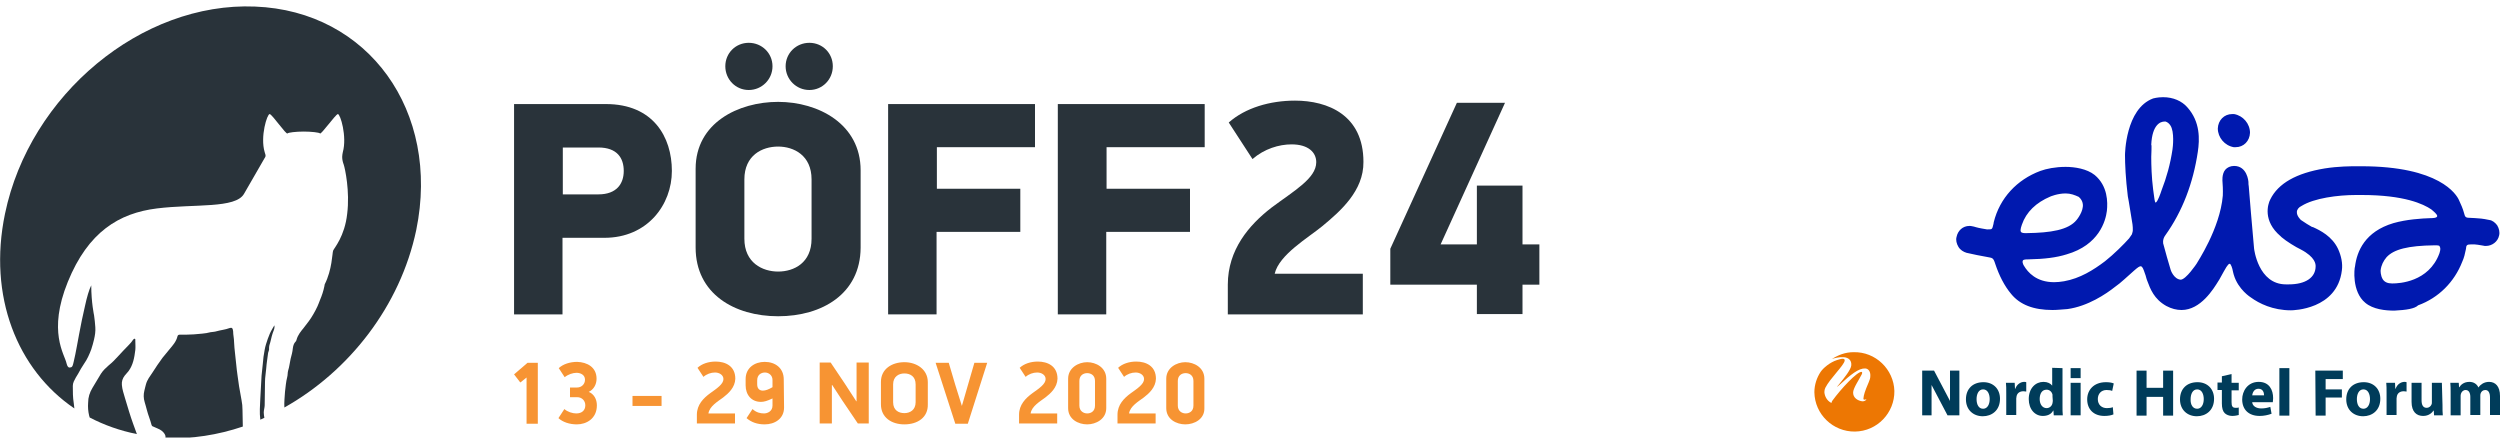 <?xml version="1.0" encoding="utf-8"?>
<!-- Generator: Adobe Illustrator 25.0.0, SVG Export Plug-In . SVG Version: 6.00 Build 0)  -->
<svg version="1.1" id="Layer_1" xmlns="http://www.w3.org/2000/svg" xmlns:xlink="http://www.w3.org/1999/xlink" x="0px" y="0px"
	 viewBox="0 0 800 140" style="enable-background:new 0 0 800 140;" xml:space="preserve">
<style type="text/css">
	.st0{fill:#0019AF;}
	.st1{fill:#003C5A;}
	.st2{fill-rule:evenodd;clip-rule:evenodd;fill:#ED7703;}
	.st3{fill:#29333A;}
	.st4{fill:#F79433;}
</style>
<g id="Layer_x0020_1">
	<path class="st0" d="M714.3,36.5c-2.6,0-4.5,2-4.6,4.6c0,2.9,2.2,5.5,5.1,6c0.1,0,0.4,0,0.6,0c2.6,0,4.5-2,4.6-4.6
		c0-2.9-2.2-5.5-5.1-6C714.6,36.5,714.4,36.5,714.3,36.5L714.3,36.5z M766.2,99.4c-2.9,0-6.8-0.4-9.3-2.5
		c-4.4-3.6-3.5-11.2-3.3-11.6c0.6-4.9,3.2-11.2,12.3-13.9c4.2-1.2,8.9-1.5,12-1.6l0,0c0.4,0,1.9,0,2-0.6s-1.2-1.6-1.9-2.2
		c-2.5-1.7-8.6-4.6-22.2-4.6c0,0-1.3,0-1.9,0c-5.8,0-13.4,1-17.4,3.5c-0.9,0.4-1.5,1.2-1.5,1.9c-0.1,1.3,1.2,2.5,1.3,2.6l0,0
		c1.3,0.9,2.6,1.7,3.5,2.2l0.4,0.1c2.2,1,6.1,2.9,8,7c1,2.2,1.5,4.6,1.2,6.8c-1.5,12.6-15.7,12.8-16.3,12.8l0,0
		c-5.8,0-10.2-2.2-12.8-4.1c0,0-4.1-2.5-5.5-7.3c0-0.1-0.3-1-0.3-1.2c-0.1-0.7-0.6-2.3-1-2.3c-0.6,0-1.6,2-1.9,2.5
		c-0.7,1.2-1.5,2.8-1.7,3c-1.6,2.6-5.7,9.3-11.8,9.3c-1.6,0-3.2-0.4-4.9-1.3c-3.9-2.2-5.1-5.4-6.1-8.1c-0.3-0.7-0.4-1.5-0.7-2.2
		c-1-3-1.2-3-3.5-1c-2.2,1.9-4.2,3.9-6.1,5.2c-2.9,2.3-8.7,6.2-15.2,7.1c-1.6,0.1-3.2,0.3-4.8,0.3c-6.1,0-10.4-1.7-13.2-5.1
		c-2.2-2.6-3.9-6-5.1-9.6c-0.7-2.2-0.9-1.9-2.8-2.3c-2.2-0.4-3.8-0.7-6.4-1.3c-1-0.3-2-0.9-2.6-1.9s-0.9-2.2-0.6-3.2
		c0.4-2,2-3.5,4.1-3.5c0.3,0,0.6,0,0.9,0.1c0.4,0.1,0.7,0.1,1.2,0.3c1,0.3,2.9,0.6,3.5,0.7c0.1,0,0.3,0,0.4,0c1.3,0,1.3,0,1.7-1.7
		c0-0.1,0.1-0.4,0.1-0.6c1.9-7.7,7.4-13.6,14.9-16.4c1.9-0.7,4.8-1.3,8.1-1.3c2.9,0,6.8,0.6,9.3,2.6c4.2,3.5,4.2,8.7,3.9,11.5
		c-0.4,3.2-2.5,10.9-12.9,13.9c-3.2,1-7,1.5-12.3,1.6c-0.7,0-1.5,0-1.7,0.4c-0.3,0.7,0.4,1.7,0.4,1.7c1.2,2,3.9,5.2,9.6,5.2
		c1,0,2-0.1,3.2-0.3c5.1-0.9,9.4-3.6,13.1-6.4c2.8-2.2,6.1-5.5,7.7-7.3c0.1-0.1,0.4-0.6,0.9-1.3c0.1-0.4,0.3-0.9,0.3-1.3
		c0-0.6,0-1.2-0.1-1.9c-0.1-0.4-1.3-8.3-1.5-9c-0.7-5.7-0.9-10.3-0.9-13.2c0-0.1,0.1-14.8,9-18.1c0.1,0,1.3-0.4,3.2-0.4
		c3.2,0,6,1.2,7.8,3.3c4.1,4.6,3.9,10.2,3.3,14.2c-1.5,10-4.9,19-10.4,26.7c-1,1.3-0.7,2.8-0.6,2.9c0.7,2.6,1.5,5.5,2.3,8.1
		c0,0.1,1,3,3.2,3.2c1.7,0,5.1-5.1,5.1-5.1c0.1-0.3,7.5-11.2,8.4-21.8c0-0.1,0.1-1.9-0.1-4.4c0,0-0.3-2.5,0.9-3.9
		c0.6-0.7,1.6-1.2,2.8-1.2c4.2,0,4.6,4.9,4.6,5.2c0,0.4,0,0.9,0.1,1.3c0.1,1.5,1.2,14.5,1.7,19.9c0,0.1,1.3,11.5,10.2,11.5
		c0.1,0,0.4,0,0.9,0c5.4,0,8.6-2.2,8.6-5.8c0-0.6,0-2.9-4.8-5.4c-1.5-0.7-4.6-2.6-6.1-3.9l-0.3-0.3c-5.8-4.9-4.1-10.3-3.3-11.8
		c2.5-5.1,8.3-8.4,17.4-9.9c4.4-0.7,8.4-0.7,10.4-0.7c0.7,0,1.2,0,1.3,0c25,0,30.5,9,31.3,10.9c0.6,1.3,1.2,2.6,1.6,4.1
		c0.3,1,0.3,1.5,1.7,1.5c0.7,0,1.3,0.1,1.9,0.1c1.3,0.1,2.2,0.1,4.5,0.6c1,0.1,1.9,0.9,2.5,1.7c0.6,1,0.9,2.2,0.6,3.3
		c-0.4,1.9-2.2,3.3-4.2,3.3c-0.3,0-0.6,0-0.9-0.1c-1.5-0.3-2-0.3-2.8-0.4c-0.1,0-0.4,0-0.7,0c-0.1,0-0.1,0-0.3,0
		c-1.5,0-1.6,0.3-1.7,1.5c-0.3,1.5-0.6,2.8-1.2,4.1c-2.5,6.4-7.5,11.5-14.1,13.9C772.7,98.8,770,99.2,766.2,99.4L766.2,99.4z
		 M779.1,78.5c-8.6,0.1-13.1,1.3-15.4,3.8c-1,1.2-1.7,2.5-1.9,4.2c0,0-0.1,1.6,0.7,2.9c0.6,0.9,1.6,1.3,2.9,1.3c0,0,0.1,0,0.3,0
		c1.9,0,11.5-0.4,14.9-9.6c0-0.1,0.6-1.5,0.1-2.2C780.7,78.5,780,78.5,779.1,78.5L779.1,78.5L779.1,78.5z M661,61.9
		c-2.6,0-4.9,1-4.9,1c-4.5,1.9-7.7,4.9-9.1,9c0,0.1-0.7,1.7-0.3,2.3c0.3,0.4,1,0.4,1.7,0.4h0.1c7.7-0.1,13.4-1,16-4.2
		c0.1-0.1,2.3-2.8,2-5.1c-0.1-0.9-0.6-1.7-1.3-2.3C663.9,62.4,662.6,61.9,661,61.9L661,61.9z M688.4,50.2c0,2.6,0.1,6.5,0.6,10.4
		c0.3,2,0.4,3.3,0.6,3.9c0,0.3,0.1,0.3,0.1,0.3c0.1,0,0.1,0,0.3-0.1c0.6-0.6,1.3-2.6,1.7-3.8c1.6-4.1,2.8-8.4,3.5-13.1
		c0.1-0.6,0.7-5.7-0.7-7.7c-0.4-0.6-0.9-1-1.5-1.2c0,0-0.1,0-0.4,0c-1.2,0-3.9,0.9-4.2,7.4C688.6,46.4,688.4,49.4,688.4,50.2
		L688.4,50.2z"/>
</g>
<g>
	<g>
		<g>
			<g>
				<g>
					<polygon class="st1" points="627,118.6 627,118.6 624,118.6 624,128.3 618.9,118.6 615.1,118.6 615.1,132.9 615.1,132.9 
						615.1,132.9 618.1,132.9 618.1,123.2 623.2,132.9 627,132.9 					"/>
					<path class="st1" d="M634.5,133.2c-3,0-5.4-2-5.4-5.4s2.2-5.5,5.6-5.5c3.2,0,5.3,2.2,5.3,5.3
						C640,131.4,637.3,133.2,634.5,133.2L634.5,133.2L634.5,133.2z M634.6,130.8c1.3,0,2.1-1.3,2.1-3.1c0-1.5-0.6-3.1-2.1-3.1
						s-2.1,1.6-2.1,3.1C632.5,129.5,633.2,130.8,634.6,130.8L634.6,130.8z"/>
					<path class="st1" d="M642,125.9c0-1.5,0-2.5-0.1-3.4h2.8l0.1,1.9h0.1c0.5-1.5,1.8-2.2,2.8-2.2c0.3,0,0.5,0,0.7,0.1v3
						c-0.3,0-0.5-0.1-0.9-0.1c-1.2,0-2,0.6-2.2,1.6c0,0.2-0.1,0.5-0.1,0.7v5.3H642V125.9L642,125.9z"/>
					<path class="st1" d="M660,117.8v12c0,1.2,0,2.4,0.1,3.1h-2.9l-0.1-1.5H657c-0.6,1.2-1.9,1.7-3.3,1.7c-2.5,0-4.5-2.1-4.5-5.4
						c0-3.5,2.2-5.5,4.7-5.5c1.3,0,2.3,0.5,2.8,1.2l0,0v-5.7L660,117.8L660,117.8z M656.8,126.9c0-0.2,0-0.4,0-0.6
						c-0.2-0.9-0.9-1.6-1.9-1.6c-1.5,0-2.2,1.3-2.2,3c0,1.7,0.9,2.9,2.2,2.9c0.9,0,1.7-0.6,1.9-1.6c0-0.2,0.1-0.5,0.1-0.7
						L656.8,126.9L656.8,126.9z"/>
					<rect x="662.6" y="122.5" class="st1" width="3.2" height="10.4"/>
					<rect x="662.6" y="117.8" class="st1" width="3.2" height="3.2"/>
					<path class="st1" d="M676.3,132.6c-0.6,0.3-1.7,0.5-2.9,0.5c-3.4,0-5.5-2.1-5.5-5.3c0-3,2.1-5.5,6-5.5c0.9,0,1.8,0.1,2.5,0.4
						l-0.5,2.4c-0.4-0.2-1-0.3-1.8-0.3c-1.7,0-2.8,1.2-2.8,2.9c0,1.9,1.3,2.9,2.9,2.9c0.8,0,1.4-0.1,1.9-0.3L676.3,132.6z"/>
					<path class="st1" d="M686.9,118.6v5.5h5.3v-5.5h3.2V133h-3.2v-6h-5.3v6h-3.2v-14.4H686.9z"/>
					<path class="st1" d="M703,133.2c-3,0-5.4-2-5.4-5.4s2.2-5.5,5.6-5.5c3.2,0,5.3,2.2,5.3,5.3C708.5,131.4,705.8,133.2,703,133.2
						L703,133.2L703,133.2z M703.1,130.8c1.3,0,2.1-1.3,2.1-3.1c0-1.5-0.6-3.1-2.1-3.1s-2.1,1.6-2.1,3.1
						C700.9,129.5,701.7,130.8,703.1,130.8L703.1,130.8z"/>
					<path class="st1" d="M714.1,119.7v2.8h2.3v2.4h-2.3v3.8c0,1.3,0.3,1.8,1.3,1.8c0.4,0,0.7,0,1-0.1v2.4c-0.4,0.1-1.2,0.3-2.1,0.3
						c-1,0-1.9-0.4-2.4-0.9c-0.6-0.6-0.9-1.6-0.9-3.1v-4.3h-1.4v-2.4h1.4v-2L714.1,119.7z"/>
					<path class="st1" d="M720.7,128.7c0.1,1.3,1.4,2,2.9,2c1.1,0,2-0.2,2.9-0.5l0.4,2.2c-1.1,0.4-2.4,0.7-3.8,0.7
						c-3.5,0-5.6-2-5.6-5.3c0-2.6,1.7-5.6,5.3-5.6c3.4,0,4.6,2.6,4.6,5.2c0,0.6-0.1,1-0.1,1.3L720.7,128.7L720.7,128.7z
						 M724.5,126.5c0-0.8-0.3-2.1-1.8-2.1c-1.4,0-1.9,1.3-2,2.1H724.5z"/>
					<path class="st1" d="M729.4,117.8h3.2V133h-3.2V117.8z"/>
					<path class="st1" d="M740.9,118.6h8.8v2.7h-5.5v3.3h5.2v2.6h-5.2v5.8H741L740.9,118.6L740.9,118.6z"/>
					<path class="st1" d="M756.2,133.2c-3,0-5.4-2-5.4-5.4s2.2-5.5,5.6-5.5c3.2,0,5.3,2.2,5.3,5.3
						C761.7,131.4,759,133.2,756.2,133.2L756.2,133.2L756.2,133.2z M756.3,130.8c1.3,0,2.1-1.3,2.1-3.1c0-1.5-0.6-3.1-2.1-3.1
						s-2.1,1.6-2.1,3.1C754.2,129.5,754.9,130.8,756.3,130.8L756.3,130.8z"/>
					<path class="st1" d="M763.7,125.9c0-1.5,0-2.5-0.1-3.4h2.8l0.1,1.9h0.1c0.5-1.5,1.8-2.2,2.8-2.2c0.3,0,0.4,0,0.7,0.1v3
						c-0.3,0-0.5-0.1-0.9-0.1c-1.2,0-2,0.6-2.2,1.6c0,0.2-0.1,0.5-0.1,0.7v5.3h-3.2L763.7,125.9L763.7,125.9z"/>
					<path class="st1" d="M781.6,129.6c0,1.4,0,2.5,0.1,3.3h-2.8l-0.1-1.5h-0.1c-0.4,0.6-1.4,1.7-3.3,1.7c-2.1,0-3.7-1.3-3.7-4.5
						v-6.1h3.2v5.6c0,1.5,0.5,2.4,1.6,2.4c0.9,0,1.4-0.6,1.6-1.1c0.1-0.2,0.1-0.4,0.1-0.7v-6.2h3.2L781.6,129.6L781.6,129.6z"/>
					<path class="st1" d="M784.2,125.8c0-1.3,0-2.4-0.1-3.3h2.7l0.1,1.4h0.1c0.4-0.7,1.4-1.7,3.2-1.7c1.4,0,2.4,0.7,2.9,1.8l0,0
						c0.4-0.6,0.9-1,1.4-1.3c0.6-0.3,1.2-0.5,2-0.5c2,0,3.5,1.4,3.5,4.5v6.1h-3.2v-5.6c0-1.5-0.5-2.4-1.5-2.4
						c-0.8,0-1.3,0.5-1.5,1.1c-0.1,0.2-0.1,0.6-0.1,0.8v6.1h-3.2V127c0-1.3-0.5-2.2-1.5-2.2c-0.8,0-1.3,0.6-1.5,1.2
						c-0.1,0.3-0.1,0.6-0.1,0.8v6.1h-3.2L784.2,125.8L784.2,125.8z"/>
				</g>
			</g>
		</g>
		<g>
			<path class="st2" d="M593.1,112.7L593.1,112.7L593.1,112.7c-2.6,0-4.9,0.9-6.9,2.2c0.7-0.3,2.4-0.7,3.8-0.6
				c1.5,0.1,2.6,1,2.4,2.7c-0.2,1.4-2.2,3.9-4,6.1c-0.3,0.3-0.5,0.6-0.5,0.6s0,0.1,0.1,0s0.4-0.3,0.6-0.5c3.7-3.4,6.2-5.4,8.3-5.3
				c1.2,0.1,1.7,1.3,1.6,2.5c0,0.6-0.2,1.2-0.5,1.9c-1.3,3-1.6,4.1-1.7,5.2c-0.1,0.4,0.3,0.4,0.4,0.4c0.2,0,0.9-0.4,0.3,0.2
				c-0.2,0.2-0.8,0.4-1.2,0.3c-1.3-0.2-2.9-1.1-2.8-2.9c0.1-1.4,1.9-4,2.7-5.6c0.1-0.2,0.2-0.4,0.2-0.6s-0.1-0.3-0.2-0.3
				c-1.4-0.1-6.5,5.3-9.4,9.3c-0.2,0.3-0.1,0.6-0.3,0.6c-0.1,0-0.1,0-0.2-0.1c-1.1-0.6-1.9-1.9-2-3.3c0-0.5,0.1-1,0.3-1.4
				c1.5-3,6-7.2,6.2-8.7c0-0.4-0.1-0.6-0.7-0.6c-0.4,0-1.4,0.3-1.7,0.4c-2.3,0.7-4.5,2.6-5.3,3.8c-1.2,1.8-2,4.1-2,6.5
				c0.1,7.1,6,12.7,13,12.6l0,0l0,0c7.1-0.1,12.7-6,12.6-13C606,118.2,600.2,112.5,593.1,112.7z"/>
		</g>
	</g>
</g>
<g>
	<g>
		<path class="st3" d="M41.3,131.7c-0.4-1.4-0.9-2.9-1.3-4.3c-0.4-1.4-0.9-2.8-1-4.2c-0.1-1.1,0.2-2.1,0.9-3
			c0.4-0.5,0.8-0.9,1.2-1.4c1.5-2,1.9-4.4,2.2-6.8c0.1-1,0-2,0-3c0-0.2,0.1-0.5-0.2-0.6c-0.2-0.1-0.3,0.2-0.5,0.3
			c-0.4,0.6-0.8,1.1-1.3,1.6c-1.2,1.2-2.4,2.5-3.6,3.8c-0.9,1-1.9,2-2.9,2.8c-0.9,0.8-1.8,1.6-2.5,2.7c-0.9,1.5-1.8,3-2.7,4.5
			c-0.9,1.5-1.4,3-1.4,4.8c-0.1,1.4,0,2.7,0.3,4c0.1,0.2,0.1,0.5,0.2,0.7c4.6,2.4,9.6,4.2,15.1,5.3c-0.4-1.1-0.8-2.2-1.2-3.3
			C42.2,134.4,41.7,133.1,41.3,131.7"/>
		<path class="st3" d="M77.3,128.1c-0.3-1.5-0.5-3-0.8-4.5c-0.3-2.3-0.7-4.6-0.9-6.9c-0.2-2.4-0.6-4.8-0.7-7.3
			c0-1.1-0.3-2.2-0.3-3.4c-0.1-1-0.4-1.3-1.2-1c-1.3,0.5-2.7,0.6-4.1,1c-0.6,0.2-1.3,0.2-1.9,0.3c-1.8,0.5-3.6,0.5-5.4,0.7
			c-1.5,0.1-3,0.1-4.5,0.1c-0.3,0-0.6,0.1-0.7,0.5c-0.4,1.7-1.5,2.9-2.5,4.1c-0.8,0.9-1.5,1.9-2.3,2.8c-1.1,1.5-2.2,3.1-3.2,4.7
			c-0.8,1.2-1.7,2.3-2.1,3.8c-0.2,0.6-0.3,1.3-0.5,2c-0.3,1.2-0.3,2.4,0.1,3.7c0.2,0.8,0.5,1.6,0.7,2.5c0.4,1.6,1.1,3.2,1.5,4.8
			c0.1,0.2,0.2,0.4,0.3,0.4c0.6,0.2,1,0.5,1.6,0.7c1,0.4,1.9,1,2.4,2c0.2,0.4,0.2,0.8,0.1,1.1H53c8.4,0.3,16.7-1,24.7-3.7
			c0-1.7-0.1-3.5-0.1-5.3C77.6,130.1,77.5,129.1,77.3,128.1"/>
		<path class="st3" d="M81.6,2.1C45.3,0.6,9.5,30.3,1.6,68.4c-5.5,26.4,3.9,49.9,22.2,62.3c-0.1-0.6-0.1-1.1-0.2-1.7
			c-0.3-1.8-0.3-3.6-0.3-5.5c0-0.5,0.1-0.9,0.3-1.4c0.4-0.9,0.9-1.7,1.4-2.5c0.6-1.1,1.2-2.2,1.9-3.2c1-1.4,1.7-3,2.3-4.6
			c0.4-1.1,0.6-2.1,0.9-3.2c0.3-1.3,0.5-2.6,0.4-3.9s-0.2-2.5-0.4-3.8c0,0-0.9-4.1-0.9-9.6c-0.7,1.4-1.4,3.8-2,6.6
			c-1.4,5.8-2.6,13.2-3.1,15.5c-0.9,4.1-0.8,4.1-1.8,4.2c-0.4,0.1-0.8-0.4-1-1.3c-0.6-2.9-6.1-10.1,0.4-26.1s16.4-22,28.5-23.5
			s25.2,0.1,27.9-4.7c2.3-4,5.5-9.5,6.8-11.8c0.2-0.3,0-1-0.2-1.5c-1.5-5,0.8-12.3,1.6-12.2c0.8,0.1,5.3,6.7,5.7,6.2
			c0.2-0.3,2.7-0.6,5.2-0.6s5,0.3,5.2,0.6c0.3,0.5,4.9-6,5.7-6.2c0.8-0.1,3,7.2,1.6,12.2c-0.1,0.5-0.2,1-0.2,1.5
			c0,0.9,0.2,1.7,0.5,2.5c0.4,1.2,2,8.5,1.1,15.7c-0.8,7.3-4.2,11-4.5,11.8s-0.3,6.1-2.7,10.8c0,0.2-0.1,0.4-0.1,0.6
			c-0.3,1.5-0.8,3-1.4,4.4c-0.3,0.7-0.5,1.4-0.8,2c-0.4,0.8-0.8,1.7-1.3,2.5c-0.9,1.6-2,3-3.1,4.4c-0.9,1.1-1.9,2.3-2.3,3.8
			c-0.1,0.2-0.1,0.5-0.3,0.6c-0.6,0.6-0.8,1.4-0.9,2.2c-0.1,1.1-0.4,2.2-0.7,3.3c-0.3,1.3-0.4,2.6-0.8,3.8c-0.2,0.7-0.1,1.4-0.3,2.1
			c-0.4,1.5-0.5,3.1-0.7,4.7c-0.1,1.6-0.3,3.3-0.2,5c20.7-11.6,37.1-32.5,42.2-56.8C141,35.6,117.9,3.5,81.6,2.1"/>
		<path class="st3" d="M84.7,129.7c0-2.5,0.1-5,0.1-7.5c0-1.5,0.3-2.9,0.4-4.4c0.1-1.6,0.4-3.2,0.6-4.9c0.1-0.5,0.4-0.9,0.3-1.5
			c0-0.7,0.2-1.3,0.4-1.9c0.3-1.3,0.6-2.6,1.1-3.8c0.2-0.5,0.3-1,0.2-1.6c-0.3,0.5-0.5,0.8-0.7,1.2c-0.6,1-1,2-1.4,3.1
			c-0.4,1.2-0.8,2.3-1,3.5c-0.3,1.5-0.5,3-0.6,4.5c-0.1,1.3-0.3,2.5-0.4,3.8c-0.1,2.4-0.3,4.9-0.4,7.3c-0.1,2.3-0.3,4.5,0,6.8
			c0.4-0.2,0.9-0.4,1.3-0.6c-0.1-0.6-0.2-1.1-0.2-1.7C84.4,131.2,84.7,130.4,84.7,129.7"/>
	</g>
	<g>
		<path class="st3" d="M193.9,33.3c15.1,0,21.1,10.5,21.1,21.4c0,10.8-7.8,21.4-21.6,21.4H180v24.5h-15.5V33.3H193.9z M180.1,62.2
			h11.4c5.8,0,8.1-3.4,8.1-7.5s-2.1-7.5-8.1-7.5h-11.4V62.2z"/>
		<path class="st3" d="M249,101.2c-14,0-26.4-7.2-26.4-22V54c0-14.7,13.7-21.4,26.4-21.4c12.9,0,26.4,7.1,26.4,21.9v24.8
			C275.3,94,263.1,101.2,249,101.2z M239.6,13.7c4.2,0,7.6,3.3,7.6,7.5s-3.4,7.6-7.6,7.6c-4.2,0-7.5-3.4-7.5-7.6
			S235.4,13.7,239.6,13.7z M259.7,57.4c0-7.7-5.7-10.5-10.7-10.5c-5.1,0-10.8,2.8-10.8,10.5v19c0,7.7,5.8,10.5,10.8,10.5
			c5.1,0,10.7-2.8,10.7-10.5V57.4z M259,13.7c4.2,0,7.5,3.3,7.5,7.5s-3.3,7.6-7.5,7.6c-4.2,0-7.6-3.4-7.6-7.6S254.8,13.7,259,13.7z"
			/>
		<path class="st3" d="M299.7,60.4h26.8v13.8h-26.8v26.4h-15.5V33.3h47v13.8h-31.4v13.3H299.7z"/>
		<path class="st3" d="M354,60.4h26.8v13.8H354v26.4h-15.5V33.3h47v13.8h-31.4v13.3H354z"/>
		<g>
			<path class="st3" d="M423.1,72.4c-4.5,3.7-13.8,9.1-15.2,15.2h28.2v13h-43.2v-9.5c0-11.2,6.8-19.1,13.9-24.6
				c7.2-5.4,14.4-9.4,14.4-14.6c0-3.1-2.5-5.7-7.9-5.7c-4,0-8.7,1.4-12.5,4.7l-7.6-11.7c5.3-4.7,13.2-7,21.2-7
				c10.5,0,21.9,4.6,21.9,19.6C436.4,61.1,428.9,67.6,423.1,72.4z"/>
			<path class="st3" d="M487.2,91.1v9.4h-14.6v-9.4h-27.7V79.6l21.3-46.7h15.4L461,78.2h11.6V59.4h14.6v18.8h5.4v12.9H487.2z"/>
		</g>
	</g>
	<g>
		<path class="st4" d="M168.5,135.6v-14.8l-2,1.6l-2-2.6l4.3-3.7h3.3v19.5H168.5z"/>
		<path class="st4" d="M190.9,121.2c0,1.9-1,3.5-2.5,4.2c1.7,0.7,2.6,2.4,2.6,4.3c0,4.3-3.4,6.1-6.4,6.1c-2.3,0-4.5-0.7-5.9-2
			c0.1-0.2,1.7-2.6,1.9-2.9c1,0.9,2.6,1.4,3.8,1.4c1.8,0,2.9-1,2.9-2.6c0-1.5-1.1-2.6-2.6-2.6h-2.3v-3.1h2.3c1.3,0,2.5-1,2.5-2.5
			c0-1.6-1.5-2.2-2.7-2.2s-2.7,0.5-3.8,1.4l-1.9-2.9c1.4-1.3,3.6-2,5.9-2C187.9,115.9,190.9,117.5,190.9,121.2z"/>
		<path class="st4" d="M202.4,129.9v-3.2h9.3v3.2H202.4z"/>
		<path class="st4" d="M231.4,127.2c-1.6,1.2-4.4,2.8-4.7,5.1h8.5v3.2H223v-2.8c0-3.2,2.1-5.3,4.3-6.9c2.1-1.5,4.2-2.9,4.2-4.5
			c0-1.3-1.3-2.1-2.7-2.1c-1.3,0-2.7,0.5-3.7,1.4l-1.9-2.9c1.4-1.3,3.5-2,5.8-2c3.1,0,6.3,1.4,6.3,5.5
			C235.2,124,233.1,125.9,231.4,127.2z"/>
		<path class="st4" d="M250.9,130.4c0,3.6-3,5.4-6.2,5.4c-2.4,0-4.3-0.7-5.8-2l1.9-2.9c1.2,1.1,2.5,1.4,3.7,1.4
			c1.1,0,2.7-0.7,2.7-2.5v-2.3c-1.7,0.8-2.7,1.1-3.7,1.1c-3,0-4.9-2.2-4.9-5.3v-2c0-3.6,2.9-5.5,6.1-5.5c3.4,0,6.1,2,6.1,5.6
			L250.9,130.4L250.9,130.4z M244.8,119.2c-1.2,0-2.5,0.7-2.5,2.5v1.3c0,1.5,0.9,2,1.8,2c0.9,0,1.9-0.4,3.1-1.1v-2.3
			C247.2,120,245.9,119.2,244.8,119.2z"/>
		<path class="st4" d="M266.2,123.2v12.3h-3.9v-19.5h3.5l4.5,6.7l3.7,5.7h0.1v-12.4h3.9v19.5h-3.5l-5-7.4l-3.2-4.9H266.2z"/>
		<path class="st4" d="M289.4,135.8c-4.1,0-7.5-2.2-7.5-6.4v-7.2c0-4.2,3.6-6.3,7.5-6.3s7.5,2.3,7.5,6.4v7.1
			C297,133.6,293.6,135.8,289.4,135.8z M293,123c0-2.6-1.8-3.5-3.6-3.5c-1.8,0-3.6,1-3.6,3.5v5.7c0,2.6,1.8,3.5,3.6,3.5
			c1.8,0,3.6-1,3.6-3.5V123z"/>
		<path class="st4" d="M307.8,129.9l2-6.9l2-6.9h4.1l-6.2,19.5h-4l-6.3-19.5h4.2l2.1,7.1L307.8,129.9L307.8,129.9z"/>
		<path class="st4" d="M334.5,127.2c-1.6,1.2-4.4,2.8-4.7,5.1h8.5v3.2h-12.2v-2.8c0-3.2,2.1-5.3,4.3-6.9c2.1-1.5,4.2-2.9,4.2-4.5
			c0-1.3-1.3-2.1-2.7-2.1c-1.3,0-2.7,0.5-3.7,1.4l-1.9-2.9c1.4-1.3,3.5-2,5.8-2c3.1,0,6.3,1.4,6.3,5.5
			C338.3,124,336.2,125.9,334.5,127.2z"/>
		<path class="st4" d="M347.9,135.8c-2.8,0-6.1-1.6-6.1-5.2v-9.4c0-3.5,3.3-5.3,6.1-5.3c2.8,0,6.1,1.7,6.1,5.3v9.4
			C354,134.1,350.7,135.8,347.9,135.8z M350.4,121.9c0-1.8-1.3-2.5-2.5-2.5s-2.5,0.7-2.5,2.5v7.9c0,1.8,1.4,2.5,2.5,2.5
			c1.2,0,2.5-0.7,2.5-2.5V121.9z"/>
		<path class="st4" d="M366,127.2c-1.6,1.2-4.4,2.8-4.7,5.1h8.5v3.2h-12.2v-2.8c0-3.2,2.1-5.3,4.3-6.9c2.1-1.5,4.2-2.9,4.2-4.5
			c0-1.3-1.3-2.1-2.7-2.1c-1.3,0-2.7,0.5-3.7,1.4l-1.9-2.9c1.4-1.3,3.5-2,5.8-2c3.1,0,6.3,1.4,6.3,5.5
			C369.8,124,367.7,125.9,366,127.2z"/>
		<path class="st4" d="M379.3,135.8c-2.8,0-6.1-1.6-6.1-5.2v-9.4c0-3.5,3.3-5.3,6.1-5.3c2.8,0,6.1,1.7,6.1,5.3v9.4
			C385.5,134.1,382.2,135.8,379.3,135.8z M381.9,121.9c0-1.8-1.3-2.5-2.5-2.5s-2.5,0.7-2.5,2.5v7.9c0,1.8,1.4,2.5,2.5,2.5
			c1.2,0,2.5-0.7,2.5-2.5V121.9z"/>
	</g>
</g>
</svg>
